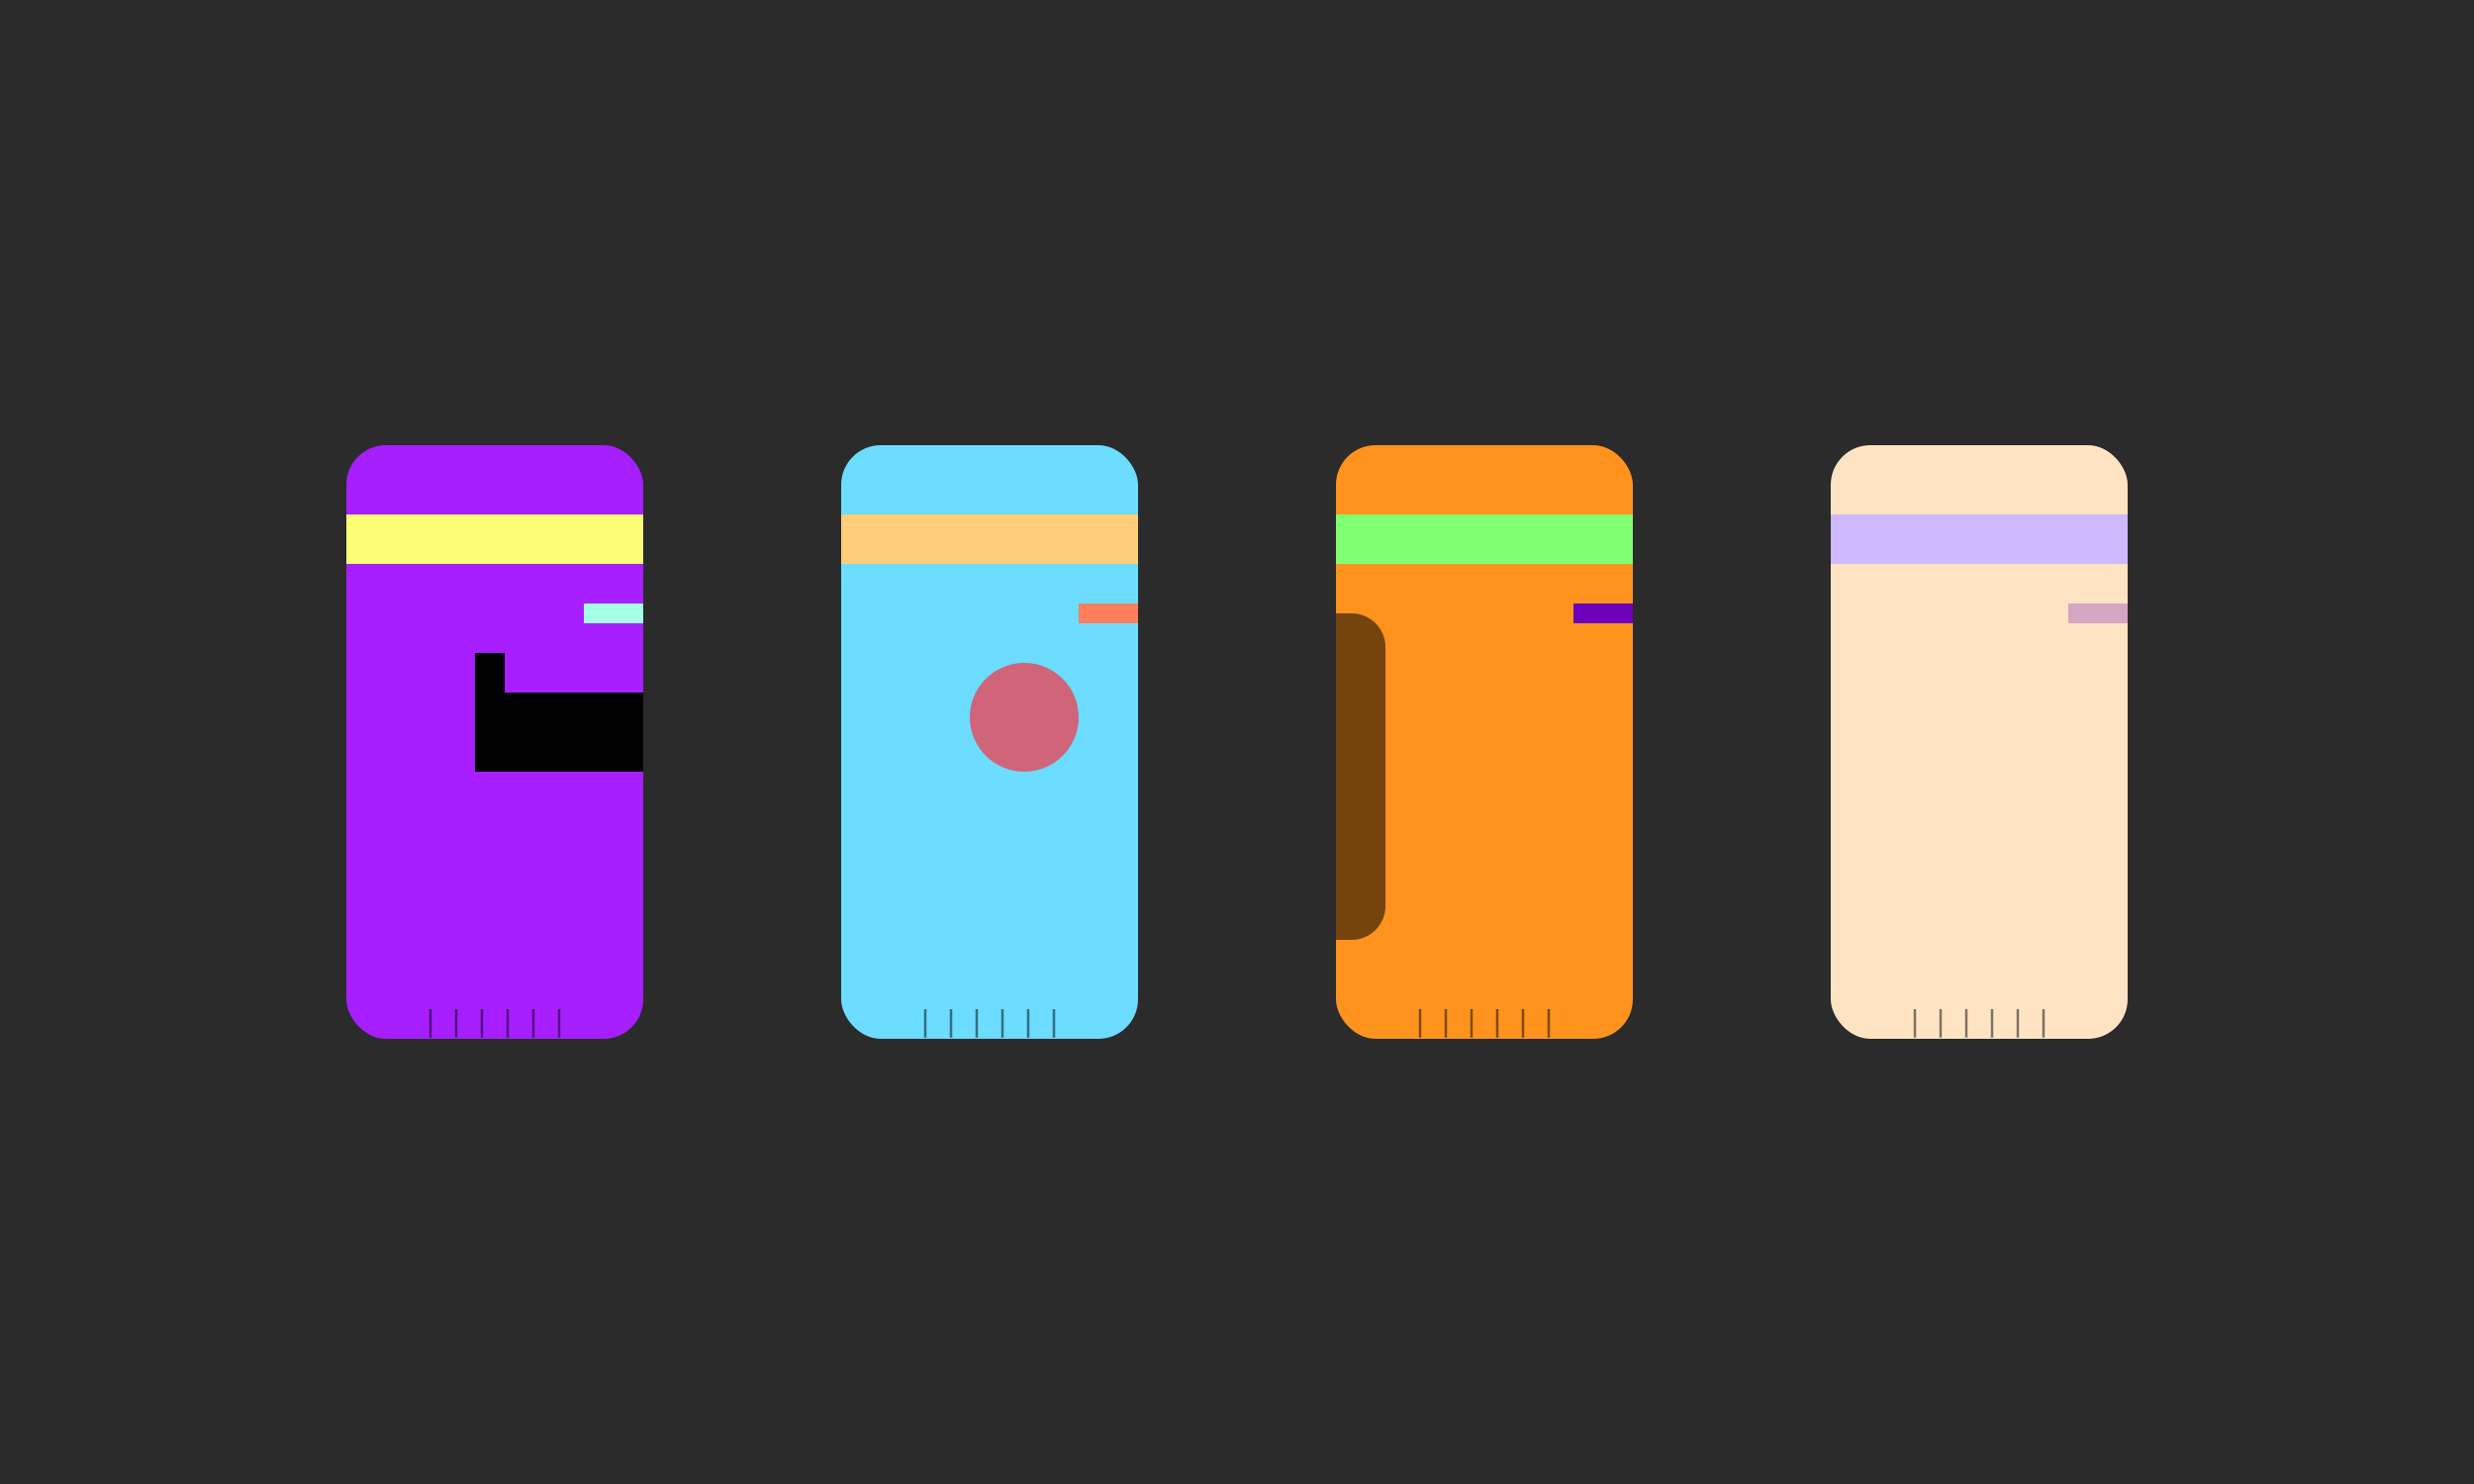 <svg xmlns="http://www.w3.org/2000/svg" viewBox="0 0 250 150"><defs><style>.cls-1{fill:#2b2b2b;}.cls-2{fill:bisque;}.cls-3{fill:#cfb9ff;}.cls-4,.cls-8{fill:#6d00b9;}.cls-4{opacity:0.28;}.cls-5{fill:none;stroke:#000;stroke-miterlimit:10;stroke-width:0.25px;opacity:0.5;}.cls-6{fill:#ff931d;}.cls-7{fill:#81ff73;}.cls-9{opacity:0.54;}.cls-10{fill:#6cdcff;}.cls-11{fill:#ffce78;}.cls-12{fill:#ff7f5c;}.cls-13{fill:#ff2c3c;opacity:0.68;}.cls-14{fill:#a71fff;}.cls-15{fill:#fcff76;}.cls-16{fill:#a4ffe5;}</style></defs><g id="Layer_2" data-name="Layer 2"><g id="Layer_1-2" data-name="Layer 1"><rect class="cls-1" width="250" height="150"/><rect class="cls-2" x="185" y="45" width="30" height="60" rx="4"/><rect class="cls-3" x="185" y="52" width="30" height="5"/><rect class="cls-4" x="209" y="61" width="6" height="2"/><line class="cls-5" x1="198.7" y1="102" x2="198.7" y2="104.88"/><line class="cls-5" x1="206.5" y1="102" x2="206.5" y2="104.88"/><line class="cls-5" x1="193.5" y1="102" x2="193.5" y2="104.88"/><line class="cls-5" x1="203.9" y1="102" x2="203.9" y2="104.88"/><line class="cls-5" x1="196.1" y1="102" x2="196.1" y2="104.88"/><line class="cls-5" x1="201.3" y1="102" x2="201.3" y2="104.88"/><rect class="cls-6" x="135" y="45" width="30" height="60" rx="4"/><rect class="cls-7" x="135" y="52" width="30" height="5"/><rect class="cls-8" x="159" y="61" width="6" height="2"/><line class="cls-5" x1="148.7" y1="102" x2="148.7" y2="104.88"/><line class="cls-5" x1="156.5" y1="102" x2="156.5" y2="104.88"/><line class="cls-5" x1="143.5" y1="102" x2="143.5" y2="104.88"/><line class="cls-5" x1="153.9" y1="102" x2="153.9" y2="104.88"/><line class="cls-5" x1="146.1" y1="102" x2="146.1" y2="104.88"/><line class="cls-5" x1="151.3" y1="102" x2="151.3" y2="104.88"/><path class="cls-9" d="M140,65.42V91.57A3.42,3.42,0,0,1,136.57,95H135V62h1.57A3.42,3.42,0,0,1,140,65.42Z"/><rect class="cls-10" x="85" y="45" width="30" height="60" rx="4"/><rect class="cls-11" x="85" y="52" width="30" height="5"/><rect class="cls-12" x="109" y="61" width="6" height="2"/><line class="cls-5" x1="98.7" y1="102" x2="98.7" y2="104.88"/><line class="cls-5" x1="106.5" y1="102" x2="106.5" y2="104.88"/><line class="cls-5" x1="93.5" y1="102" x2="93.5" y2="104.88"/><line class="cls-5" x1="103.9" y1="102" x2="103.9" y2="104.88"/><line class="cls-5" x1="96.1" y1="102" x2="96.1" y2="104.88"/><line class="cls-5" x1="101.3" y1="102" x2="101.3" y2="104.88"/><circle class="cls-13" cx="103.5" cy="72.5" r="5.5"/><rect class="cls-14" x="35" y="45" width="30" height="60" rx="4"/><rect class="cls-15" x="35" y="52" width="30" height="5"/><rect class="cls-16" x="59" y="61" width="6" height="2"/><line class="cls-5" x1="48.7" y1="102" x2="48.7" y2="104.88"/><line class="cls-5" x1="56.5" y1="102" x2="56.5" y2="104.88"/><line class="cls-5" x1="43.5" y1="102" x2="43.5" y2="104.88"/><line class="cls-5" x1="53.9" y1="102" x2="53.9" y2="104.88"/><line class="cls-5" x1="46.1" y1="102" x2="46.1" y2="104.88"/><line class="cls-5" x1="51.3" y1="102" x2="51.3" y2="104.88"/><rect x="48" y="66" width="3" height="8"/><rect x="48" y="70" width="17" height="8"/></g></g></svg>